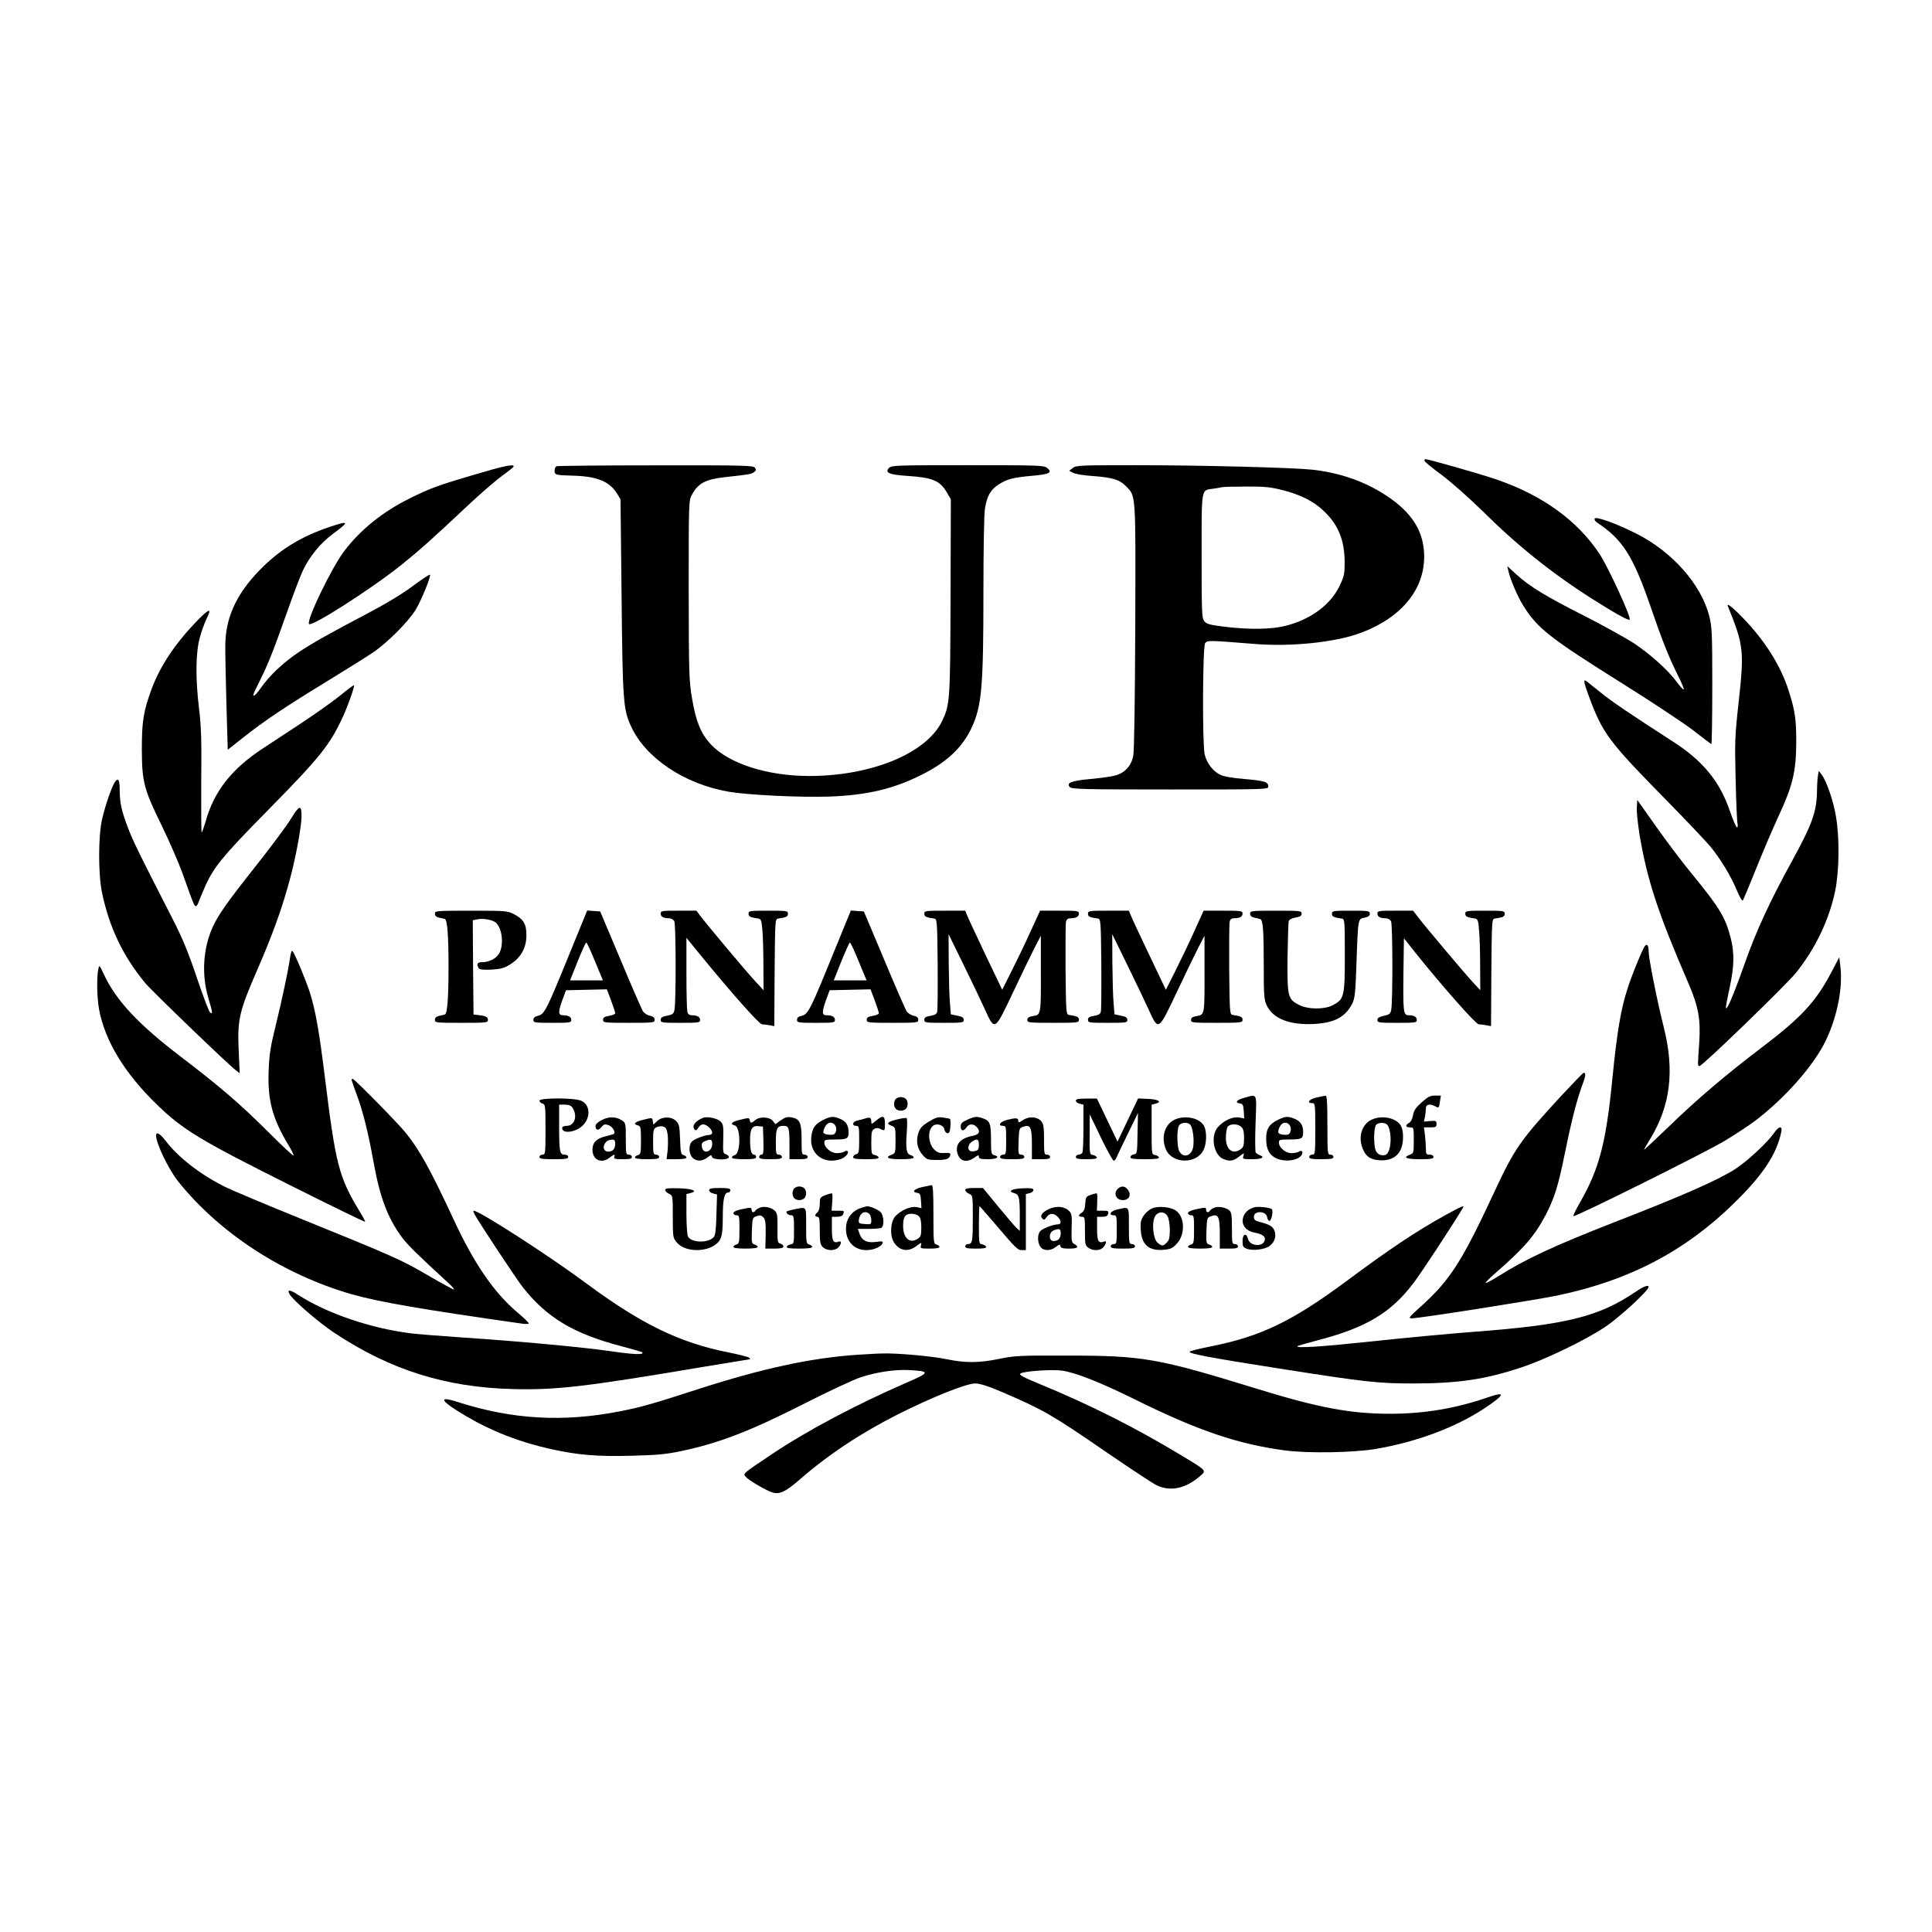 <?xml version="1.0" standalone="no"?>
<!DOCTYPE svg PUBLIC "-//W3C//DTD SVG 20010904//EN"
 "http://www.w3.org/TR/2001/REC-SVG-20010904/DTD/svg10.dtd">
<svg version="1.0" xmlns="http://www.w3.org/2000/svg"
 width="1275pt" height="1275pt" viewBox="0 0 1275 1275"
 preserveAspectRatio="xMidYMid meet">
<g transform="translate(0,1275) scale(0.1,-0.1)"
fill="#000000" stroke="none">
<path d="M9400 9710 c0 -6 52 -49 115 -95 63 -47 180 -151 261 -230 233 -232
464 -417 728 -585 156 -99 242 -147 251 -139 12 13 -142 347 -200 435 -146
219 -374 384 -674 488 -90 32 -455 136 -474 136 -4 0 -7 -5 -7 -10z"/>
<path d="M3125 9616 c-231 -68 -287 -88 -419 -154 -181 -89 -330 -210 -436
-351 -83 -111 -248 -452 -231 -479 14 -23 411 231 611 391 118 95 197 165 432
386 89 84 196 176 236 204 39 28 72 55 72 59 0 17 -63 4 -265 -56z"/>
<path d="M3673 9673 c-7 -2 -13 -15 -13 -28 0 -29 6 -31 118 -34 161 -4 243
-37 294 -118 l23 -38 7 -640 c7 -688 11 -745 61 -855 95 -211 352 -384 646
-435 132 -22 466 -38 661 -32 257 9 435 52 630 153 153 79 253 175 311 299 68
144 79 269 79 900 0 270 4 516 10 547 13 84 37 126 89 160 58 37 98 47 222 58
114 10 137 21 100 51 -22 18 -44 19 -526 19 -476 0 -503 -1 -519 -19 -28 -31
2 -44 127 -52 162 -11 210 -31 255 -108 l27 -46 -2 -641 c-2 -686 -4 -712 -54
-819 -101 -215 -465 -366 -878 -366 -278 0 -532 82 -650 209 -65 70 -97 146
-123 297 -21 125 -22 155 -23 720 0 584 0 590 21 630 41 76 91 102 217 116
165 18 174 20 193 33 15 12 16 16 5 30 -12 14 -77 16 -655 15 -352 0 -647 -3
-653 -6z"/>
<path d="M7079 9661 l-23 -18 25 -13 c13 -8 69 -17 124 -21 136 -10 182 -23
226 -68 66 -66 64 -40 61 -926 -2 -496 -7 -820 -13 -853 -13 -66 -57 -114
-120 -130 -24 -7 -98 -17 -164 -23 -127 -12 -159 -25 -135 -53 11 -14 87 -16
661 -16 638 0 649 0 649 20 0 30 -27 38 -158 49 -75 6 -135 16 -157 27 -50 23
-92 79 -105 136 -16 77 -13 709 3 733 15 20 17 20 332 -5 235 -19 525 11 688
71 281 102 438 299 425 532 -8 149 -85 267 -244 373 -143 95 -303 152 -489
174 -128 14 -723 30 -1176 30 -362 0 -388 -1 -410 -19z m1383 -145 c120 -30
207 -74 274 -138 96 -91 137 -192 138 -338 0 -75 -3 -93 -32 -153 -58 -126
-191 -225 -358 -267 -94 -24 -238 -26 -404 -6 -96 12 -118 18 -132 36 -17 20
-18 56 -18 430 0 460 -5 434 78 445 26 4 52 8 57 10 6 2 76 4 156 4 123 1 161
-3 241 -23z"/>
<path d="M10524 9328 c-4 -7 3 -18 16 -27 169 -111 238 -221 355 -561 77 -224
117 -324 180 -451 25 -49 41 -89 36 -89 -5 0 -25 21 -44 48 -59 80 -177 186
-286 258 -58 37 -206 119 -330 182 -249 126 -356 191 -445 272 l-59 54 8 -34
c11 -52 62 -171 97 -226 94 -151 175 -214 652 -513 203 -127 418 -270 477
-316 59 -47 110 -85 113 -85 3 0 6 173 6 383 0 349 -2 391 -20 461 -53 210
-246 427 -484 546 -134 67 -263 113 -272 98z"/>
<path d="M2168 9270 c-171 -58 -306 -138 -426 -254 -170 -164 -251 -326 -255
-515 -1 -42 2 -216 7 -387 l9 -312 106 84 c137 108 274 200 551 369 124 76
259 160 300 188 94 63 234 203 283 283 39 65 103 222 94 231 -3 3 -53 -30
-111 -73 -67 -51 -178 -118 -313 -189 -373 -196 -471 -257 -588 -366 -34 -32
-80 -84 -100 -114 -21 -30 -42 -55 -47 -55 -12 0 -12 -1 36 96 57 115 91 201
182 459 41 116 87 237 103 270 43 92 117 182 197 241 114 84 110 91 -28 44z"/>
<path d="M11403 8749 c104 -255 108 -296 72 -624 -26 -233 -27 -268 -21 -515
3 -146 9 -277 12 -292 4 -16 2 -28 -3 -28 -6 0 -27 50 -48 111 -66 192 -177
328 -373 454 -288 186 -399 261 -474 321 -46 37 -89 71 -96 77 -25 20 -22 -3
14 -99 92 -247 127 -294 520 -694 127 -129 253 -263 281 -296 68 -84 135 -193
174 -287 18 -43 35 -74 40 -70 4 4 44 100 89 212 45 112 111 267 147 344 93
200 116 294 117 482 1 158 -8 216 -51 350 -51 160 -155 326 -297 473 -72 75
-115 108 -103 81z"/>
<path d="M1291 8643 c-141 -148 -237 -294 -292 -444 -52 -144 -63 -208 -63
-394 1 -216 13 -263 133 -507 49 -101 110 -241 136 -313 71 -200 77 -215 87
-215 5 0 11 8 15 18 3 9 20 51 38 92 60 142 114 209 420 520 347 352 413 435
498 620 35 76 79 202 73 207 -2 3 -44 -28 -92 -68 -49 -39 -161 -119 -249
-177 -88 -58 -204 -134 -257 -169 -211 -138 -327 -286 -383 -491 -10 -34 -21
-64 -24 -66 -3 -2 -4 147 -3 332 3 276 0 363 -14 482 -25 204 -23 373 5 473
11 43 33 100 46 128 37 72 13 63 -74 -28z"/>
<path d="M11997 7629 c-3 -19 -6 -65 -6 -102 -2 -133 -32 -217 -162 -454 -152
-277 -240 -467 -319 -693 -71 -200 -119 -312 -120 -278 0 9 11 68 25 132 30
139 32 227 6 328 -34 133 -74 199 -249 413 -64 77 -172 220 -241 318 l-126
178 -3 -51 c-2 -28 7 -108 18 -178 50 -300 123 -520 323 -982 65 -151 81 -235
71 -390 -11 -161 -11 -155 2 -155 19 0 572 535 637 616 128 160 218 348 258
539 27 133 30 348 5 493 -17 102 -62 234 -95 276 l-18 24 -6 -34z"/>
<path d="M757 7587 c-21 -33 -62 -151 -83 -242 -26 -110 -26 -364 -1 -485 48
-231 140 -422 285 -597 45 -54 536 -527 597 -575 l27 -21 -7 154 c-9 200 4
256 123 529 102 234 168 418 217 605 39 145 75 345 75 408 0 78 -14 75 -69
-15 -28 -46 -134 -189 -236 -317 -190 -240 -246 -320 -284 -405 -61 -139 -71
-308 -27 -459 30 -102 32 -114 12 -98 -8 7 -47 110 -87 229 -56 166 -93 256
-157 382 -222 433 -263 517 -296 603 -44 116 -55 165 -56 249 0 73 -10 90 -33
55z"/>
<path d="M2870 6720 c0 -13 9 -22 28 -26 15 -3 32 -7 38 -9 16 -5 24 -106 24
-315 0 -209 -8 -310 -24 -315 -6 -2 -23 -6 -38 -9 -19 -4 -28 -13 -28 -26 0
-19 7 -20 175 -20 168 0 175 1 175 20 0 19 -14 26 -70 32 l-25 3 -3 311 -2
311 30 6 c32 7 84 0 112 -15 48 -24 67 -142 34 -207 -19 -36 -67 -61 -116 -61
-30 0 -37 -13 -21 -39 6 -10 28 -12 83 -10 62 4 83 9 124 34 71 44 107 108
108 190 1 76 -18 109 -84 143 -42 21 -55 22 -282 22 -231 0 -238 -1 -238 -20z"/>
<path d="M3761 6462 c-151 -371 -167 -404 -208 -415 -23 -5 -33 -13 -33 -27 0
-19 7 -20 125 -20 116 0 125 1 125 19 0 21 -19 31 -56 31 -31 0 -31 23 -1 105
l22 60 135 3 135 3 28 -74 c15 -41 27 -78 27 -84 0 -6 -18 -13 -40 -17 -31 -5
-40 -11 -40 -26 0 -19 7 -20 170 -20 164 0 170 1 170 20 0 15 -9 22 -31 27
-17 3 -37 16 -46 29 -8 13 -75 166 -148 341 l-134 318 -43 3 -43 3 -114 -279z
m166 -57 l52 -125 -109 0 -108 0 50 125 c28 69 53 125 57 125 4 0 30 -56 58
-125z"/>
<path d="M4360 6721 c0 -21 19 -31 55 -31 14 0 29 -9 35 -19 11 -21 12 -534 1
-586 -5 -25 -12 -31 -49 -38 -32 -6 -42 -13 -42 -28 0 -18 8 -19 130 -19 121
0 130 1 130 19 0 20 -19 31 -55 31 -15 0 -25 7 -29 23 -3 12 -6 127 -6 255 l0
233 92 -113 c208 -254 389 -458 407 -458 10 0 33 -3 50 -6 l31 -6 2 353 c3
345 3 354 23 357 55 8 65 13 65 32 0 19 -7 20 -130 20 -123 0 -130 -1 -130
-20 0 -19 11 -24 65 -32 17 -3 21 -13 26 -73 4 -39 7 -144 7 -235 l1 -165 -51
55 c-54 57 -328 384 -369 439 l-23 31 -118 0 c-109 0 -118 -1 -118 -19z"/>
<path d="M5501 6462 c-151 -371 -167 -404 -208 -415 -23 -5 -33 -13 -33 -27 0
-19 7 -20 125 -20 116 0 125 1 125 19 0 21 -19 31 -56 31 -31 0 -31 23 -1 105
l22 60 135 3 135 3 28 -74 c15 -41 27 -78 27 -84 0 -6 -18 -13 -40 -17 -31 -5
-40 -11 -40 -26 0 -19 7 -20 170 -20 164 0 170 1 170 20 0 15 -9 22 -31 27
-17 3 -37 16 -46 29 -8 13 -75 166 -148 341 l-134 318 -43 3 -43 3 -114 -279z
m166 -57 l52 -125 -109 0 -108 0 50 125 c28 69 53 125 57 125 4 0 30 -56 58
-125z"/>
<path d="M6100 6720 c0 -19 10 -24 65 -32 19 -3 20 -12 23 -298 1 -162 0 -305
-3 -316 -3 -16 -15 -23 -45 -28 -31 -5 -40 -11 -40 -26 0 -19 7 -20 130 -20
122 0 130 1 130 19 0 15 -10 22 -42 28 l-43 9 -6 74 c-4 41 -7 161 -8 265 l-1
190 98 -200 c54 -110 118 -244 142 -297 65 -143 64 -144 184 110 54 114 117
245 141 292 l44 85 0 -231 c1 -288 1 -291 -50 -299 -29 -5 -39 -11 -39 -26 0
-18 9 -19 170 -19 163 0 170 1 170 20 0 19 -10 24 -65 32 -19 3 -20 12 -23
298 -1 162 0 305 3 318 4 15 13 22 29 22 37 0 56 10 56 31 0 18 -9 19 -128 19
l-128 0 -63 -137 c-34 -76 -91 -194 -125 -261 l-62 -124 -112 234 c-61 129
-116 246 -121 261 l-11 27 -135 0 c-128 0 -135 -1 -135 -20z"/>
<path d="M7180 6720 c0 -19 10 -24 65 -32 19 -3 20 -12 23 -298 1 -162 0 -305
-3 -316 -3 -16 -15 -23 -45 -28 -31 -5 -40 -11 -40 -26 0 -19 7 -20 130 -20
122 0 130 1 130 19 0 15 -10 22 -42 28 l-43 9 -6 74 c-4 41 -7 161 -8 265 l-1
190 98 -200 c54 -110 118 -244 142 -297 65 -143 64 -144 184 110 54 114 117
245 141 292 l44 85 0 -231 c1 -288 1 -291 -50 -299 -29 -5 -39 -11 -39 -26 0
-18 9 -19 170 -19 163 0 170 1 170 20 0 19 -10 24 -65 32 -19 3 -20 12 -23
298 -1 162 0 305 3 318 4 15 13 22 29 22 37 0 56 10 56 31 0 18 -9 19 -128 19
l-129 0 -62 -137 c-34 -76 -91 -194 -125 -262 l-62 -123 -111 233 c-62 129
-116 246 -122 262 l-11 27 -135 0 c-128 0 -135 -1 -135 -20z"/>
<path d="M8250 6720 c0 -13 9 -22 28 -26 15 -3 32 -7 38 -9 19 -6 24 -71 24
-304 0 -205 2 -228 20 -267 42 -86 147 -128 302 -122 141 6 214 43 261 133 18
35 22 66 29 270 10 296 10 291 53 299 26 5 35 12 35 26 0 19 -8 20 -125 20
-118 0 -125 -1 -125 -20 0 -19 10 -24 65 -32 19 -3 20 -11 20 -243 0 -273 -4
-289 -80 -329 -56 -29 -164 -28 -222 2 -75 39 -78 54 -76 311 2 124 5 232 8
242 4 11 21 20 45 24 30 5 40 11 40 26 0 18 -9 19 -170 19 -163 0 -170 -1
-170 -20z"/>
<path d="M9090 6721 c0 -21 19 -31 55 -31 14 0 29 -9 35 -19 11 -21 12 -534 1
-586 -5 -25 -12 -31 -49 -39 -31 -7 -42 -14 -42 -27 0 -18 10 -19 130 -19 121
0 130 1 130 19 0 21 -19 31 -55 31 -34 0 -36 25 -33 286 l3 222 81 -102 c176
-219 394 -466 413 -466 10 0 33 -3 50 -6 l31 -6 2 353 c3 345 3 354 23 357 55
8 65 13 65 32 0 19 -7 20 -130 20 -123 0 -130 -1 -130 -20 0 -19 11 -24 65
-32 17 -3 21 -13 26 -78 4 -41 7 -147 7 -235 l1 -160 -50 54 c-55 59 -330 386
-369 439 l-24 32 -118 0 c-109 0 -118 -1 -118 -19z"/>
<path d="M10847 6493 c-24 -46 -83 -193 -105 -263 -46 -142 -70 -284 -102
-605 -41 -416 -86 -588 -211 -807 -28 -49 -49 -91 -46 -94 8 -9 865 417 995
495 66 39 157 99 203 133 197 149 389 366 468 531 76 158 114 351 96 492 l-7
58 -52 -99 c-101 -193 -198 -298 -456 -494 -240 -182 -433 -346 -617 -525 -90
-86 -163 -155 -163 -152 0 3 18 35 41 72 133 219 161 450 89 735 -44 174 -100
456 -100 501 0 48 -15 58 -33 22z"/>
<path d="M1915 6434 c-12 -85 -54 -283 -96 -454 -34 -136 -42 -188 -46 -296
-8 -195 25 -317 133 -495 20 -33 34 -62 31 -65 -3 -3 -79 68 -169 158 -180
180 -316 297 -573 493 -282 215 -427 370 -508 542 -31 66 -32 67 -38 38 -12
-54 -9 -192 5 -268 40 -210 170 -422 384 -629 171 -165 280 -231 865 -524 279
-140 507 -251 507 -247 0 5 -16 35 -36 67 -138 230 -158 306 -229 879 -39 314
-62 446 -101 570 -27 83 -99 255 -114 271 -5 5 -11 -13 -15 -40z"/>
<path d="M10303 5518 c-269 -292 -308 -348 -437 -625 -218 -469 -295 -589
-486 -762 -85 -76 -89 -81 -61 -81 48 0 805 119 956 150 475 99 843 291 1168
609 190 186 280 320 312 469 10 46 -15 42 -49 -7 -43 -62 -175 -184 -253 -235
-113 -73 -346 -176 -805 -354 -398 -156 -582 -242 -761 -355 -43 -27 -80 -47
-83 -44 -3 2 25 31 62 63 193 168 262 248 335 387 57 109 83 193 124 396 45
222 78 351 114 451 27 72 29 90 11 90 -3 0 -69 -69 -147 -152z"/>
<path d="M2320 5624 c0 -3 15 -47 34 -98 41 -109 76 -249 111 -444 42 -234 93
-369 187 -497 39 -52 99 -111 308 -303 25 -23 41 -42 35 -42 -5 0 -79 40 -163
89 -183 107 -233 129 -817 366 -247 100 -488 201 -535 225 -161 81 -303 192
-386 300 -37 49 -64 64 -64 37 0 -54 82 -223 146 -304 274 -342 691 -613 1144
-744 179 -51 462 -100 1123 -194 26 -4 47 -3 47 1 0 5 -35 39 -78 75 -152 129
-283 320 -416 606 -152 328 -228 466 -319 578 -51 63 -338 355 -349 355 -4 0
-8 -3 -8 -6z"/>
<path d="M8211 5505 c-50 -13 -64 -32 -29 -37 20 -3 23 -10 26 -51 l3 -48 -34
6 c-42 8 -102 -20 -141 -65 -50 -60 -26 -185 40 -210 40 -16 63 -12 101 17 34
26 35 27 29 5 -7 -21 -5 -22 58 -22 64 0 87 13 49 27 -10 4 -22 11 -26 17 -4
6 -5 93 -1 194 7 206 14 191 -75 167z m-19 -192 c13 -12 18 -31 18 -74 0 -48
-4 -60 -22 -73 -53 -38 -98 -3 -98 75 0 28 5 59 10 70 13 24 66 26 92 2z"/>
<path d="M8688 5507 c-48 -10 -68 -37 -28 -37 19 0 20 -7 20 -170 0 -163 -1
-170 -20 -170 -11 0 -20 -7 -20 -15 0 -12 16 -15 80 -15 64 0 80 3 80 15 0 8
-9 15 -20 15 -19 0 -20 7 -20 195 0 150 -3 195 -12 194 -7 -1 -34 -6 -60 -12z"/>
<path d="M9382 5475 c-39 -35 -52 -54 -57 -85 -4 -24 -14 -44 -26 -50 -27 -15
-24 -30 6 -30 25 0 25 -1 25 -85 0 -82 -1 -86 -25 -95 -50 -19 -26 -30 65 -30
73 0 90 3 90 15 0 9 -9 15 -25 15 -22 0 -25 4 -25 38 0 20 -3 61 -6 90 l-7 52
42 0 c36 0 41 3 41 23 0 20 -4 22 -41 19 l-42 -4 7 32 c3 18 6 43 6 56 0 27
26 32 62 13 24 -13 24 -13 31 34 l6 37 -39 0 c-31 0 -47 -8 -88 -45z"/>
<path d="M5912 5498 c-7 -7 -12 -21 -12 -33 0 -12 5 -26 12 -33 7 -7 21 -12
33 -12 12 0 26 5 33 12 7 7 12 21 12 33 0 12 -5 26 -12 33 -7 7 -21 12 -33 12
-12 0 -26 -5 -33 -12z"/>
<path d="M3560 5486 c0 -7 9 -16 20 -19 19 -5 20 -14 20 -171 0 -159 -1 -166
-20 -166 -11 0 -20 -7 -20 -15 0 -12 17 -15 95 -15 78 0 95 3 95 15 0 9 -9 15
-24 15 -32 0 -36 18 -36 188 l0 142 33 0 c40 0 53 -8 66 -42 19 -50 -5 -98
-50 -98 -19 0 -29 -5 -29 -15 0 -38 84 -29 131 13 59 53 56 142 -6 168 -48 20
-275 20 -275 0z"/>
<path d="M7100 5486 c0 -8 11 -17 25 -20 l25 -6 0 -149 c0 -82 -3 -156 -6
-165 -3 -9 -15 -16 -25 -16 -10 0 -19 -7 -19 -15 0 -12 15 -15 71 -15 52 0 70
3 67 13 -3 6 -14 13 -26 15 -21 3 -22 7 -21 135 l1 132 73 -152 c41 -84 79
-153 85 -153 6 0 14 10 19 23 5 12 39 83 75 157 l66 135 -3 -135 c-2 -132 -3
-135 -24 -138 -13 -2 -23 -10 -23 -18 0 -11 19 -14 96 -14 72 0 95 3 92 13 -3
6 -14 13 -26 15 -22 3 -22 7 -22 168 l0 164 25 6 c47 12 20 29 -48 32 l-66 3
-68 -142 -68 -143 -68 142 -68 142 -69 0 c-53 0 -70 -3 -70 -14z"/>
<path d="M3973 5359 c-27 -13 -43 -28 -43 -39 0 -30 19 -34 39 -8 16 19 23 21
46 13 31 -11 53 -53 32 -60 -6 -2 -31 -9 -55 -15 -58 -15 -82 -41 -82 -88 0
-67 59 -94 113 -52 30 24 38 25 31 5 -5 -12 5 -15 55 -15 48 0 61 3 61 15 0 8
-9 15 -20 15 -19 0 -20 7 -20 105 0 99 -1 105 -24 120 -40 27 -87 28 -133 4z
m87 -157 c0 -34 -16 -52 -46 -52 -26 0 -38 24 -24 50 11 20 25 28 53 29 12 1
17 -7 17 -27z"/>
<path d="M4248 5361 c-59 -14 -74 -29 -38 -38 18 -5 20 -14 20 -98 0 -84 -2
-93 -20 -98 -11 -3 -20 -10 -20 -16 0 -7 29 -11 80 -11 64 0 80 3 80 15 0 8
-9 15 -20 15 -18 0 -20 7 -20 85 0 75 2 85 21 95 11 7 31 9 44 6 19 -5 25 -15
31 -52 3 -25 3 -72 0 -105 l-7 -59 66 0 c40 0 65 4 65 11 0 6 -9 13 -19 16
-17 4 -20 16 -23 104 -3 86 -6 101 -26 121 -31 31 -92 31 -126 -1 l-24 -23 -4
23 c-3 24 -3 24 -60 10z"/>
<path d="M4640 5373 c-41 -16 -68 -44 -63 -63 7 -25 19 -25 33 0 6 11 20 20
30 20 24 0 60 -34 60 -55 0 -8 -8 -15 -19 -15 -31 0 -105 -29 -118 -47 -20
-26 -16 -80 7 -103 26 -26 65 -25 98 1 23 18 27 19 30 5 5 -22 112 -24 112 -2
0 7 -9 16 -20 19 -18 5 -20 12 -17 101 2 84 0 98 -18 115 -21 21 -89 35 -115
24z m60 -172 c0 -55 -62 -72 -68 -18 -3 21 2 29 20 36 39 16 48 13 48 -18z"/>
<path d="M4888 5361 c-59 -13 -74 -29 -39 -38 40 -10 40 -186 0 -196 -10 -3
-19 -10 -19 -16 0 -7 29 -11 80 -11 64 0 80 3 80 15 0 8 -6 15 -14 15 -18 0
-26 31 -26 101 0 68 15 92 55 87 l30 -3 3 -92 c2 -78 0 -93 -13 -93 -8 0 -15
-7 -15 -15 0 -12 15 -15 75 -15 60 0 75 3 75 15 0 8 -9 15 -20 15 -18 0 -20 7
-20 83 0 91 8 107 51 107 35 0 39 -13 39 -126 l0 -94 60 0 c47 0 60 3 60 15 0
8 -9 15 -20 15 -19 0 -20 7 -20 98 0 113 -11 138 -66 148 -28 5 -42 1 -71 -19
l-36 -26 -17 22 c-22 27 -89 30 -117 4 -25 -21 -31 -21 -35 1 -3 16 -7 16 -60
3z"/>
<path d="M5432 5359 c-51 -26 -69 -49 -77 -104 -18 -117 79 -194 194 -154 31
11 58 43 43 53 -4 2 -14 1 -22 -5 -8 -5 -30 -9 -48 -9 -38 0 -82 37 -82 70 0
18 6 20 64 20 86 0 96 5 96 47 0 47 -16 72 -55 89 -46 19 -62 18 -113 -7z m78
-33 c16 -21 9 -60 -13 -64 -10 -2 -30 -1 -43 2 -20 5 -24 11 -18 29 14 47 49
62 74 33z"/>
<path d="M5710 5369 c-14 -5 -37 -11 -52 -14 -32 -6 -38 -35 -8 -35 19 0 20
-7 20 -91 0 -82 -2 -91 -20 -96 -11 -3 -20 -12 -20 -19 0 -11 19 -14 86 -14
64 0 85 3 82 13 -3 6 -14 13 -26 15 -20 3 -22 9 -22 82 0 69 3 81 20 90 14 7
26 8 39 0 30 -15 31 -14 31 35 0 53 -13 58 -59 19 -29 -24 -31 -25 -31 -5 0
25 -9 30 -40 20z"/>
<path d="M5918 5362 c-63 -16 -72 -27 -33 -42 24 -9 25 -13 25 -95 0 -82 -1
-86 -25 -95 -49 -19 -26 -30 60 -30 55 0 85 4 85 11 0 6 -9 13 -20 16 -28 7
-34 40 -26 148 4 51 3 95 -1 97 -4 2 -34 -2 -65 -10z"/>
<path d="M6130 5348 c-44 -26 -58 -42 -69 -74 -18 -53 -8 -106 29 -147 26 -30
33 -32 94 -32 64 0 82 7 88 34 2 11 -7 14 -39 12 -34 -2 -47 3 -67 22 -43 43
-46 134 -5 160 25 16 67 0 71 -25 2 -13 10 -24 19 -26 13 -2 18 7 21 43 2 26
1 48 -3 51 -3 2 -23 6 -45 9 -33 5 -48 1 -94 -27z"/>
<path d="M6383 5360 c-34 -15 -43 -24 -43 -45 0 -30 20 -33 38 -5 15 24 45 26
66 4 28 -28 20 -51 -21 -59 -87 -16 -123 -58 -103 -121 17 -49 61 -59 111 -23
24 17 29 18 29 5 0 -13 12 -16 60 -16 59 0 83 16 40 27 -18 5 -20 14 -20 100
0 107 -7 126 -51 142 -43 15 -57 14 -106 -9z m77 -165 c0 -28 -4 -36 -24 -41
-14 -3 -30 -3 -35 1 -18 11 -12 43 11 59 35 25 48 20 48 -19z"/>
<path d="M6753 5359 c-28 -18 -33 -19 -33 -5 0 19 -16 20 -76 5 -45 -12 -62
-39 -24 -39 19 0 20 -7 20 -95 0 -88 -1 -95 -20 -95 -11 0 -20 -7 -20 -15 0
-12 16 -15 80 -15 64 0 80 3 80 15 0 8 -9 15 -20 15 -20 0 -21 5 -18 87 3 85
4 88 30 97 48 17 58 -3 58 -115 l0 -99 60 0 c47 0 60 3 60 15 0 8 -9 15 -20
15 -19 0 -20 7 -20 99 0 79 -3 103 -17 120 -26 32 -81 36 -120 10z"/>
<path d="M7752 5361 c-66 -31 -91 -116 -58 -196 41 -96 201 -100 248 -5 21 40
23 117 6 155 -25 56 -125 79 -196 46z m107 -39 c17 -33 24 -118 12 -155 -17
-51 -68 -58 -90 -11 -14 31 -15 139 -1 165 14 25 66 26 79 1z"/>
<path d="M8432 5359 c-58 -29 -77 -60 -76 -128 0 -67 23 -107 71 -127 61 -26
151 -10 166 30 8 19 -5 27 -23 15 -8 -5 -30 -9 -48 -9 -38 0 -82 37 -82 70 0
18 6 20 64 20 86 0 96 5 96 47 0 47 -16 72 -55 89 -46 19 -62 18 -113 -7z m78
-33 c16 -21 9 -60 -13 -64 -10 -2 -29 -1 -42 2 -18 5 -22 11 -18 28 12 47 48
64 73 34z"/>
<path d="M9052 5361 c-66 -31 -91 -116 -58 -194 21 -50 50 -70 109 -74 66 -5
115 19 139 67 21 40 23 117 6 155 -25 56 -125 79 -196 46z m107 -39 c31 -58
20 -185 -17 -194 -31 -9 -60 9 -67 41 -11 49 -7 141 6 157 17 20 66 18 78 -4z"/>
<path d="M6086 4916 c-54 -13 -71 -32 -34 -38 20 -3 23 -10 26 -52 l3 -49 -32
7 c-38 7 -102 -20 -139 -59 -34 -36 -39 -127 -11 -173 36 -57 94 -67 149 -25
34 25 35 26 30 5 -6 -21 -3 -22 58 -22 40 0 64 4 64 11 0 6 -9 13 -20 16 -19
5 -20 14 -20 199 0 149 -3 194 -12 193 -7 -1 -35 -7 -62 -13z m-22 -192 c11
-10 16 -34 16 -74 0 -52 -3 -62 -25 -76 -52 -34 -95 6 -95 87 0 59 14 79 55
79 18 0 41 -7 49 -16z"/>
<path d="M5242 4908 c-7 -7 -12 -21 -12 -33 0 -12 5 -26 12 -33 7 -7 21 -12
33 -12 12 0 26 5 33 12 7 7 12 21 12 33 0 12 -5 26 -12 33 -7 7 -21 12 -33 12
-12 0 -26 -5 -33 -12z"/>
<path d="M7376 4904 c-30 -30 -10 -74 34 -74 40 0 58 32 35 66 -18 28 -46 31
-69 8z"/>
<path d="M4390 4897 c0 -8 11 -19 25 -25 25 -12 25 -12 25 -151 0 -135 1 -140
26 -170 65 -78 247 -63 288 23 12 25 16 64 16 144 0 117 10 162 35 162 8 0 15
7 15 15 0 12 -14 15 -70 15 -55 0 -70 -3 -70 -15 0 -8 12 -18 26 -21 l26 -7
-4 -132 c-2 -93 -7 -137 -17 -148 -34 -42 -148 -40 -171 3 -5 10 -10 77 -10
149 l0 131 25 6 c54 13 18 29 -73 32 -73 2 -92 0 -92 -11z"/>
<path d="M6370 4897 c0 -8 11 -19 25 -25 25 -12 25 -12 25 -156 0 -158 -3
-176 -31 -176 -10 0 -19 -7 -19 -15 0 -12 15 -15 71 -15 52 0 70 3 67 13 -3 6
-14 13 -26 15 -21 3 -22 8 -22 128 0 68 2 124 4 124 2 0 48 -53 103 -117 140
-165 149 -173 178 -173 l25 0 0 185 0 185 25 6 c14 3 25 13 25 21 0 11 -15 13
-72 11 -72 -3 -101 -20 -55 -32 32 -8 37 -29 37 -150 l0 -99 -21 19 c-11 10
-66 74 -121 141 l-101 123 -58 0 c-43 0 -59 -4 -59 -13z"/>
<path d="M5448 4863 c-36 -14 -38 -18 -38 -58 0 -26 -6 -47 -15 -55 -8 -7 -15
-16 -15 -21 0 -5 7 -9 15 -9 12 0 15 -17 15 -90 0 -77 3 -93 20 -110 26 -26
81 -26 103 -2 21 23 22 46 2 38 -36 -13 -45 3 -45 85 l0 79 34 0 c22 0 36 6
40 16 9 24 9 24 -35 24 l-41 0 4 55 c3 31 2 57 -1 59 -3 2 -23 -3 -43 -11z"/>
<path d="M7200 4865 c-33 -11 -35 -15 -38 -59 -2 -33 -9 -50 -23 -59 -25 -15
-24 -27 1 -27 19 0 20 -7 20 -94 0 -87 2 -96 22 -110 33 -24 84 -20 102 6 20
28 20 42 1 34 -36 -13 -45 3 -45 85 l0 79 34 0 c25 0 35 5 39 20 4 18 0 20
-35 20 l-39 0 2 55 c1 30 1 56 -2 59 -2 2 -20 -2 -39 -9z"/>
<path d="M5014 4780 c-12 -5 -25 -13 -29 -19 -9 -16 -25 -13 -25 4 0 18 -4 18
-70 4 -31 -7 -50 -16 -50 -25 0 -8 9 -14 20 -14 19 0 20 -7 20 -94 0 -85 -2
-94 -20 -99 -11 -3 -20 -10 -20 -16 0 -7 29 -11 80 -11 51 0 80 4 80 11 0 6
-9 13 -20 16 -19 5 -21 12 -18 92 3 83 4 86 31 95 21 8 31 6 44 -7 14 -14 17
-35 16 -112 l-2 -95 60 0 c44 0 59 4 59 14 0 7 -9 16 -20 19 -19 5 -20 13 -19
102 1 83 -2 100 -18 115 -22 22 -71 32 -99 20z"/>
<path d="M5684 4779 c-52 -15 -91 -59 -99 -110 -14 -96 42 -169 132 -169 48 0
97 21 107 45 5 13 -1 15 -44 9 -59 -8 -92 9 -108 55 l-11 31 69 0 c37 0 75 3
84 6 21 8 21 72 1 101 -13 18 -75 45 -95 42 -3 0 -19 -5 -36 -10z m54 -41 c7
-7 12 -25 12 -41 0 -27 -2 -28 -42 -25 -39 3 -43 5 -40 27 5 46 42 67 70 39z"/>
<path d="M6922 4771 c-46 -22 -62 -45 -42 -64 9 -9 15 -7 27 11 19 27 47 28
73 2 25 -25 26 -50 1 -50 -31 0 -105 -29 -118 -47 -18 -23 -16 -74 3 -101 20
-28 67 -29 102 -1 23 18 27 19 30 5 3 -12 16 -16 58 -16 56 0 69 11 34 30 -18
10 -20 19 -18 105 3 83 1 97 -17 114 -31 30 -83 35 -133 12z m78 -159 c0 -34
-16 -52 -47 -52 -33 0 -33 56 0 70 37 15 47 11 47 -18z"/>
<path d="M7613 4779 c-41 -12 -83 -62 -85 -102 -6 -130 41 -184 150 -175 48 4
60 10 88 40 57 62 54 176 -6 219 -31 22 -104 31 -147 18z m94 -59 c7 -14 13
-53 13 -87 0 -50 -4 -67 -20 -83 -25 -25 -32 -25 -60 -2 -31 25 -41 139 -16
177 22 34 65 31 83 -5z"/>
<path d="M8014 4780 c-12 -5 -25 -13 -29 -19 -9 -16 -25 -13 -25 4 0 18 -4 18
-70 4 -31 -7 -50 -16 -50 -25 0 -8 9 -14 20 -14 19 0 20 -7 20 -94 0 -85 -2
-94 -20 -99 -11 -3 -20 -10 -20 -16 0 -7 29 -11 80 -11 51 0 80 4 80 11 0 6
-9 13 -20 16 -19 5 -21 12 -18 92 3 83 4 86 30 95 48 17 58 -3 58 -115 l0 -99
60 0 c47 0 60 3 60 15 0 8 -9 15 -20 15 -19 0 -20 7 -20 103 0 86 -3 107 -17
119 -23 20 -72 29 -99 18z"/>
<path d="M8275 4782 c-33 -11 -51 -26 -64 -49 -28 -54 2 -106 71 -118 51 -10
72 -27 64 -52 -14 -45 -98 -36 -110 11 -11 43 -36 33 -36 -14 0 -35 4 -42 28
-51 38 -15 119 -5 150 18 35 26 47 66 32 103 -12 28 -32 39 -100 57 -28 7 -35
14 -35 33 0 42 81 40 87 -2 2 -12 8 -23 14 -25 14 -5 29 66 17 77 -12 12 -95
20 -118 12z"/>
<path d="M9537 4730 c-192 -106 -366 -223 -637 -424 -371 -276 -576 -375 -912
-442 -76 -15 -138 -30 -138 -35 0 -13 135 -39 589 -110 572 -90 657 -99 884
-99 298 0 477 26 717 106 158 52 415 176 550 265 94 62 290 242 290 266 0 16
-33 4 -86 -32 -243 -165 -460 -219 -1079 -265 -154 -12 -446 -39 -649 -61
-337 -36 -518 -48 -504 -33 3 3 64 20 134 39 320 83 485 182 634 380 52 69
254 376 324 493 13 21 -7 13 -117 -48z"/>
<path d="M5241 4769 c-24 -5 -46 -11 -48 -13 -10 -9 9 -26 28 -26 17 0 19 -8
19 -94 0 -89 -1 -95 -22 -98 -12 -2 -23 -9 -26 -15 -3 -10 18 -13 82 -13 56 0
86 4 86 11 0 6 -9 13 -20 16 -19 5 -20 14 -20 124 0 133 6 125 -79 108z"/>
<path d="M7373 4768 c-44 -9 -61 -38 -23 -38 19 0 20 -7 20 -95 0 -88 -1 -95
-20 -95 -11 0 -20 -7 -20 -15 0 -12 16 -15 80 -15 64 0 80 3 80 15 0 8 -9 15
-20 15 -19 0 -20 7 -20 120 0 134 5 127 -77 108z"/>
<path d="M3131 4738 c28 -53 276 -428 320 -484 159 -201 337 -307 653 -389 70
-19 131 -36 134 -39 17 -18 -53 -16 -216 8 -198 28 -602 65 -992 91 -129 9
-273 20 -320 26 -263 33 -549 130 -740 252 -56 37 -77 39 -60 8 21 -40 191
-187 295 -256 371 -246 735 -361 1182 -372 281 -7 468 14 1233 143 178 29 326
54 329 54 3 0 1 4 -5 10 -5 5 -67 21 -137 35 -323 64 -575 187 -937 455 -248
184 -707 480 -744 480 -4 0 -1 -10 5 -22z"/>
<path d="M5652 3809 c-300 -21 -617 -89 -1037 -224 -322 -104 -379 -120 -525
-149 -372 -73 -708 -54 -1067 61 -139 45 -118 8 50 -91 175 -103 358 -174 567
-220 181 -39 300 -49 529 -43 169 4 228 10 328 31 254 54 453 131 821 318 150
76 312 152 360 168 109 36 231 54 330 48 131 -8 129 -16 -26 -83 -331 -144
-656 -316 -887 -471 -194 -130 -192 -128 -175 -149 19 -23 140 -94 180 -105
45 -13 86 6 174 83 189 165 401 306 651 433 225 113 451 204 511 204 31 0 85
-17 185 -60 264 -114 320 -145 684 -396 154 -105 300 -202 325 -214 89 -45
190 -26 285 55 49 42 55 36 -130 147 -291 176 -597 330 -923 464 -116 48 -140
61 -127 70 20 15 206 28 271 19 88 -11 254 -77 479 -188 420 -208 682 -297
995 -339 153 -20 452 -15 600 10 269 46 524 141 715 267 136 90 145 115 29 75
-216 -75 -424 -110 -652 -110 -260 0 -472 40 -877 165 -660 203 -750 219
-1260 219 -305 1 -338 -1 -438 -21 -133 -28 -225 -29 -349 -3 -95 20 -328 41
-423 38 -27 0 -105 -5 -173 -9z"/>
</g>
</svg>
